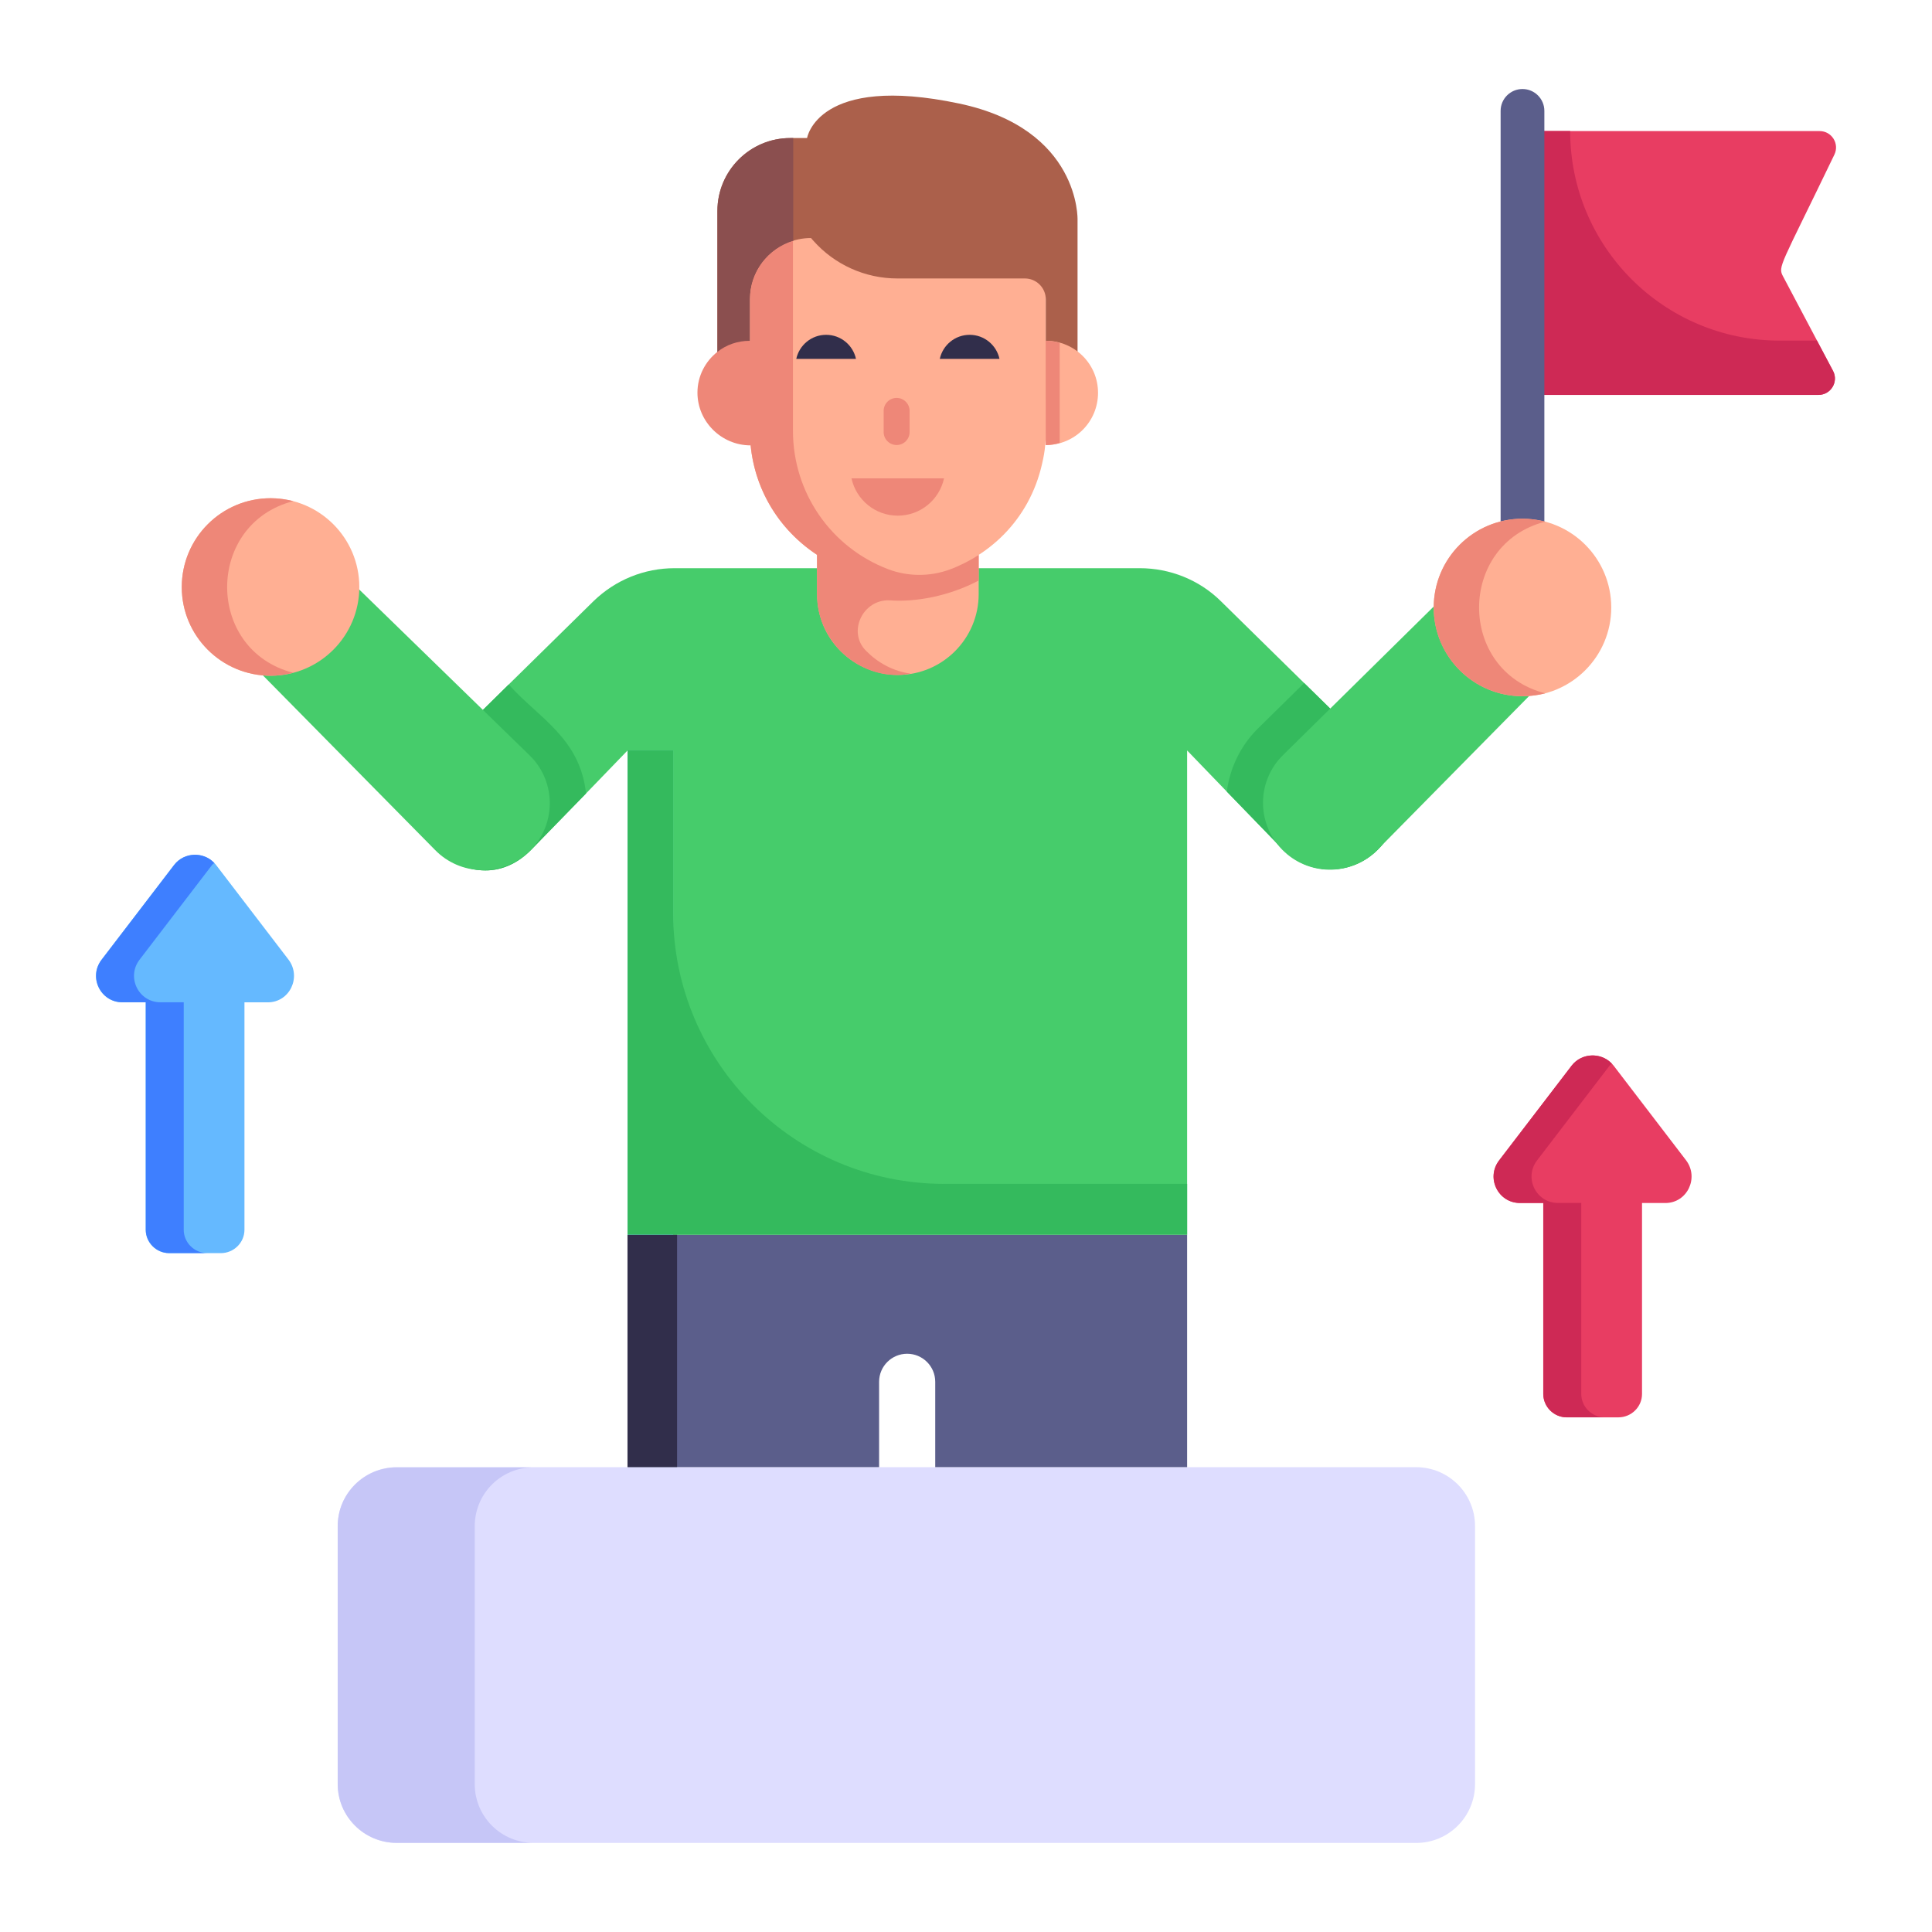 <!-- icon666.com - MILLIONS vector ICONS FREE --><svg id="Layer_1" enable-background="new 0 0 53 53" viewBox="0 0 53 53" xmlns="http://www.w3.org/2000/svg"><g id="_x36_4"><g><g><path d="m49.887 10.833h-8.121v-7.237h8.152c.331 0 .548.346.405.644-1.49 3.094-1.557 3.064-1.408 3.344l1.37 2.589c.158.299-.059.659-.397.659z" fill="#e83d62"></path></g></g><g><g><path d="m49.884 10.834h-8.12v-7.24h1.31v0c0 3.176 2.574 5.75 5.75 5.75h1.02l.44.83c.16.3-.06.66-.4.66z" fill="#ce2955"></path></g></g><g><g><g><path d="m41.766 17.265c-.332 0-.6-.269-.6-.6v-13.623c0-.332.269-.6.6-.6s.6.269.6.6v13.623c0 .332-.269.6-.6.6z" fill="#5b5e8b"></path></g></g></g><g><g><path d="m38.849 50.557h-27.968c-.892 0-1.615-.723-1.615-1.615v-7.078c0-.892.723-1.615 1.615-1.615h27.968c.892 0 1.615.723 1.615 1.615v7.078c0 .892-.723 1.615-1.615 1.615z" fill="#deddff"></path></g></g><g><g><path d="m14.634 50.554h-3.75c-.89 0-1.62-.72-1.62-1.61v-7.08c0-.89.73-1.61 1.62-1.61h3.75c-.89 0-1.61.72-1.61 1.61v7.08c0 .89.72 1.61 1.61 1.61z" fill="#c6c6f7"></path></g></g><g><g><path d="m32.566 33.867v6.38h-6.91v-2.34c0-.43-.35-.77-.77-.77-.42 0-.77.34-.77.77v2.34h-6.9v-6.38z" fill="#5b5e8b"></path></g></g><g><g><path d="m17.214 33.864h1.36v6.38h-1.36z" fill="#312e4b"></path></g></g><g><g><path d="m37.736 23.367c-.73.67-1.86.64-2.55-.07l-1.53-1.58-1.09-1.13v13.28h-15.35v-13.28l-1.14 1.18-1.48 1.52c-1.714 1.789-4.332-.895-2.6-2.58l1.96-1.93 2.33-2.29c.6-.58 1.39-.9 2.22-.9h12.76c.83 0 1.63.32 2.22.9l2.29 2.25 2.01 1.97c.75.74.73 1.95-.05 2.66z" fill="#46cc6b"></path></g></g><g><g><g><path d="m26.848 14.521v1.775c0 1.226-.997 2.219-2.214 2.219-1.194 0-2.219-.957-2.219-2.219v-1.775z" fill="#ffaf93"></path></g></g><g><g><path d="m28.692 6.414v5.403c0 .128-.005.256-.018.38-.014.178-.046.352-.087.526-.696 3.098-4.566 4.228-6.826 1.967-.737-.737-1.19-1.752-1.19-2.873v-5.403z" fill="#ffaf93"></path></g></g><g><g><path d="m29.56 10.95v-4.919s.081-2.487-3.244-3.19c-3.887-.822-4.176.946-4.176.946h-.46c-1.105 0-2.0.896-2 2v5.163h.892v-2.744c0-.926.75-1.676 1.676-1.676h0l.063.072c.584.659 1.423 1.037 2.304 1.037h3.5c.317 0 .574.257.574.574v2.737z" fill="#ab604b"></path></g></g><g><g><path d="m21.761 3.787h-.08c-1.105 0-2.0.896-2 2v5.163h.892v-2.744c0-.754.502-1.384 1.188-1.593z" fill="#8b4f4f"></path></g></g><g><g><path d="m30.122 10.775c0 .796-.639 1.435-1.435 1.435v-2.862c.796 0 1.435.639 1.435 1.427z" fill="#ffaf93"></path></g></g><g><g><path d="m29.07 9.405c-.123-.034-.249-.057-.383-.057v2.862c.134 0 .26-.024.383-.058z" fill="#ee8778"></path></g></g><g><g><path d="m23.754 17.85.017.017c.324.324.74.549 1.214.613-1.248.25-2.573-.756-2.573-2.186v-1.076c-1.204-.793-1.839-2.076-1.839-3.4l.018.4c-.798 0-1.458-.649-1.458-1.447 0-.451.214-.856.544-1.116.249-.197.555-.306.896-.306v-1.139c0-.752.492-1.388 1.18-1.602v5.211c0 1.697 1.042 3.197 2.61 3.795.539.206 1.15.209 1.691.009.281-.104.547-.239.794-.398v.7c-.821.435-1.745.597-2.44.544-.734-.035-1.168.862-.653 1.382z" fill="#ee8778"></path></g></g><g><g><g><g><path d="m24.953 11.272v.58c0 .197-.159.356-.356.356s-.356-.159-.356-.356v-.58c0-.197.159-.356.356-.356.199 0 .356.162.356.356z" fill="#ee8778"></path></g></g></g><g><g><path d="m23.359 13.123c.127.585.647 1.023 1.269 1.023.623 0 1.142-.438 1.269-1.023z" fill="#ee8778"></path></g></g></g><g><g><g><path d="m23.482 9.845c-.082-.377-.417-.66-.819-.66-.402 0-.737.283-.819.66z" fill="#312e4b"></path></g></g><g><g><path d="m27.419 9.845c-.082-.377-.417-.66-.819-.66-.402 0-.737.283-.819.66z" fill="#312e4b"></path></g></g></g></g><g><g><path d="m37.736 23.367c-.73.67-1.86.64-2.55-.07l-1.53-1.58c.08-.64.37-1.25.84-1.72l1.28-1.26 2.01 1.97c.75.74.73 1.95-.05 2.66z" fill="#34ba5d"></path></g></g><g><g><path d="m40.824 15.167-5.627 5.547c-.75.736-.729 1.951.046 2.661l.001.001c.732.671 1.865.637 2.556-.076l5.889-5.972z" fill="#46cc6b"></path></g></g><g><g><path d="m16.076 21.767-1.48 1.52c-1.714 1.789-4.332-.895-2.6-2.58l1.96-1.93c.789.897 1.958 1.458 2.12 2.99z" fill="#34ba5d"></path></g></g><g><g><path d="m8.651 15.001 5.882 5.725c.75.736.729 1.951-.046 2.661l-.001.001c-.732.671-1.865.637-2.556-.076l-5.889-5.972z" fill="#46cc6b"></path></g></g><g><g><circle cx="7.422" cy="16.103" fill="#ffaf93" r="2.435"></circle></g></g><g><g><path d="m8.046 18.457c-.2.05-.41.08-.62.08-1.35 0-2.44-1.09-2.44-2.43 0-1.35 1.09-2.44 2.44-2.44.21 0 .42.03.62.08-2.413.62-2.426 4.086 0 4.71z" fill="#ee8778"></path></g></g><g><g><circle cx="41.766" cy="16.665" fill="#ffaf93" r="2.435"></circle></g></g><g><g><path d="m42.39 19.02c-1.613.404-3.06-.806-3.06-2.35 0-1.35 1.09-2.44 2.44-2.44.21 0 .42.03.62.08-2.413.62-2.426 4.086 0 4.71z" fill="#ee8778"></path></g></g><g><g><path d="m17.216 20.587h1.25v13.28h-1.25z" fill="#65b9ff"></path></g></g><g><g><path d="m32.566 32.477v1.39h-15.35v-13.28h1.25v4.455c0 4.106 3.329 7.435 7.435 7.435h6.665z" fill="#34ba5d"></path></g></g><g><g><path d="m7.346 27.497h-.64v6.24c0 .35-.29.64-.65.64h-1.42c-.35 0-.64-.29-.64-.64v-6.24h-.64c-.6 0-.94-.69-.57-1.17l1.99-2.6c.29-.37.86-.37 1.15 0l1.99 2.6c.36.48.03 1.17-.57 1.17z" fill="#65b9ff"></path></g></g><g><g><path d="m3.83 26.325c-.37.48-.03 1.17.57 1.17h.64v6.24c0 .35.29.64.64.64h-1.04c-.35 0-.64-.29-.64-.64v-6.24h-.64c-.6 0-.94-.69-.57-1.17l1.99-2.6c.27-.35.8-.37 1.1-.05-.02.01-.04.03-.06.05z" fill="#3e7fff"></path></g></g><g><g><path d="m45.685 33.002h-.64v5.24c0 .35-.29.64-.65.64h-1.42c-.35 0-.64-.29-.64-.64v-5.24h-.64c-.6 0-.94-.69-.57-1.17l1.99-2.6c.29-.37.86-.37 1.15 0l1.99 2.6c.36.48.03 1.17-.57 1.17z" fill="#e83d62"></path></g></g><g><g><path d="m42.168 31.83c-.37.48-.03 1.17.57 1.17h.64v5.24c0 .35.29.64.64.64h-1.04c-.35 0-.64-.29-.64-.64v-5.24h-.64c-.6 0-.94-.69-.57-1.17l1.99-2.6c.27-.35.8-.37 1.1-.05-.02.01-.04.03-.06.05z" fill="#ce2955"></path></g></g></g></svg>